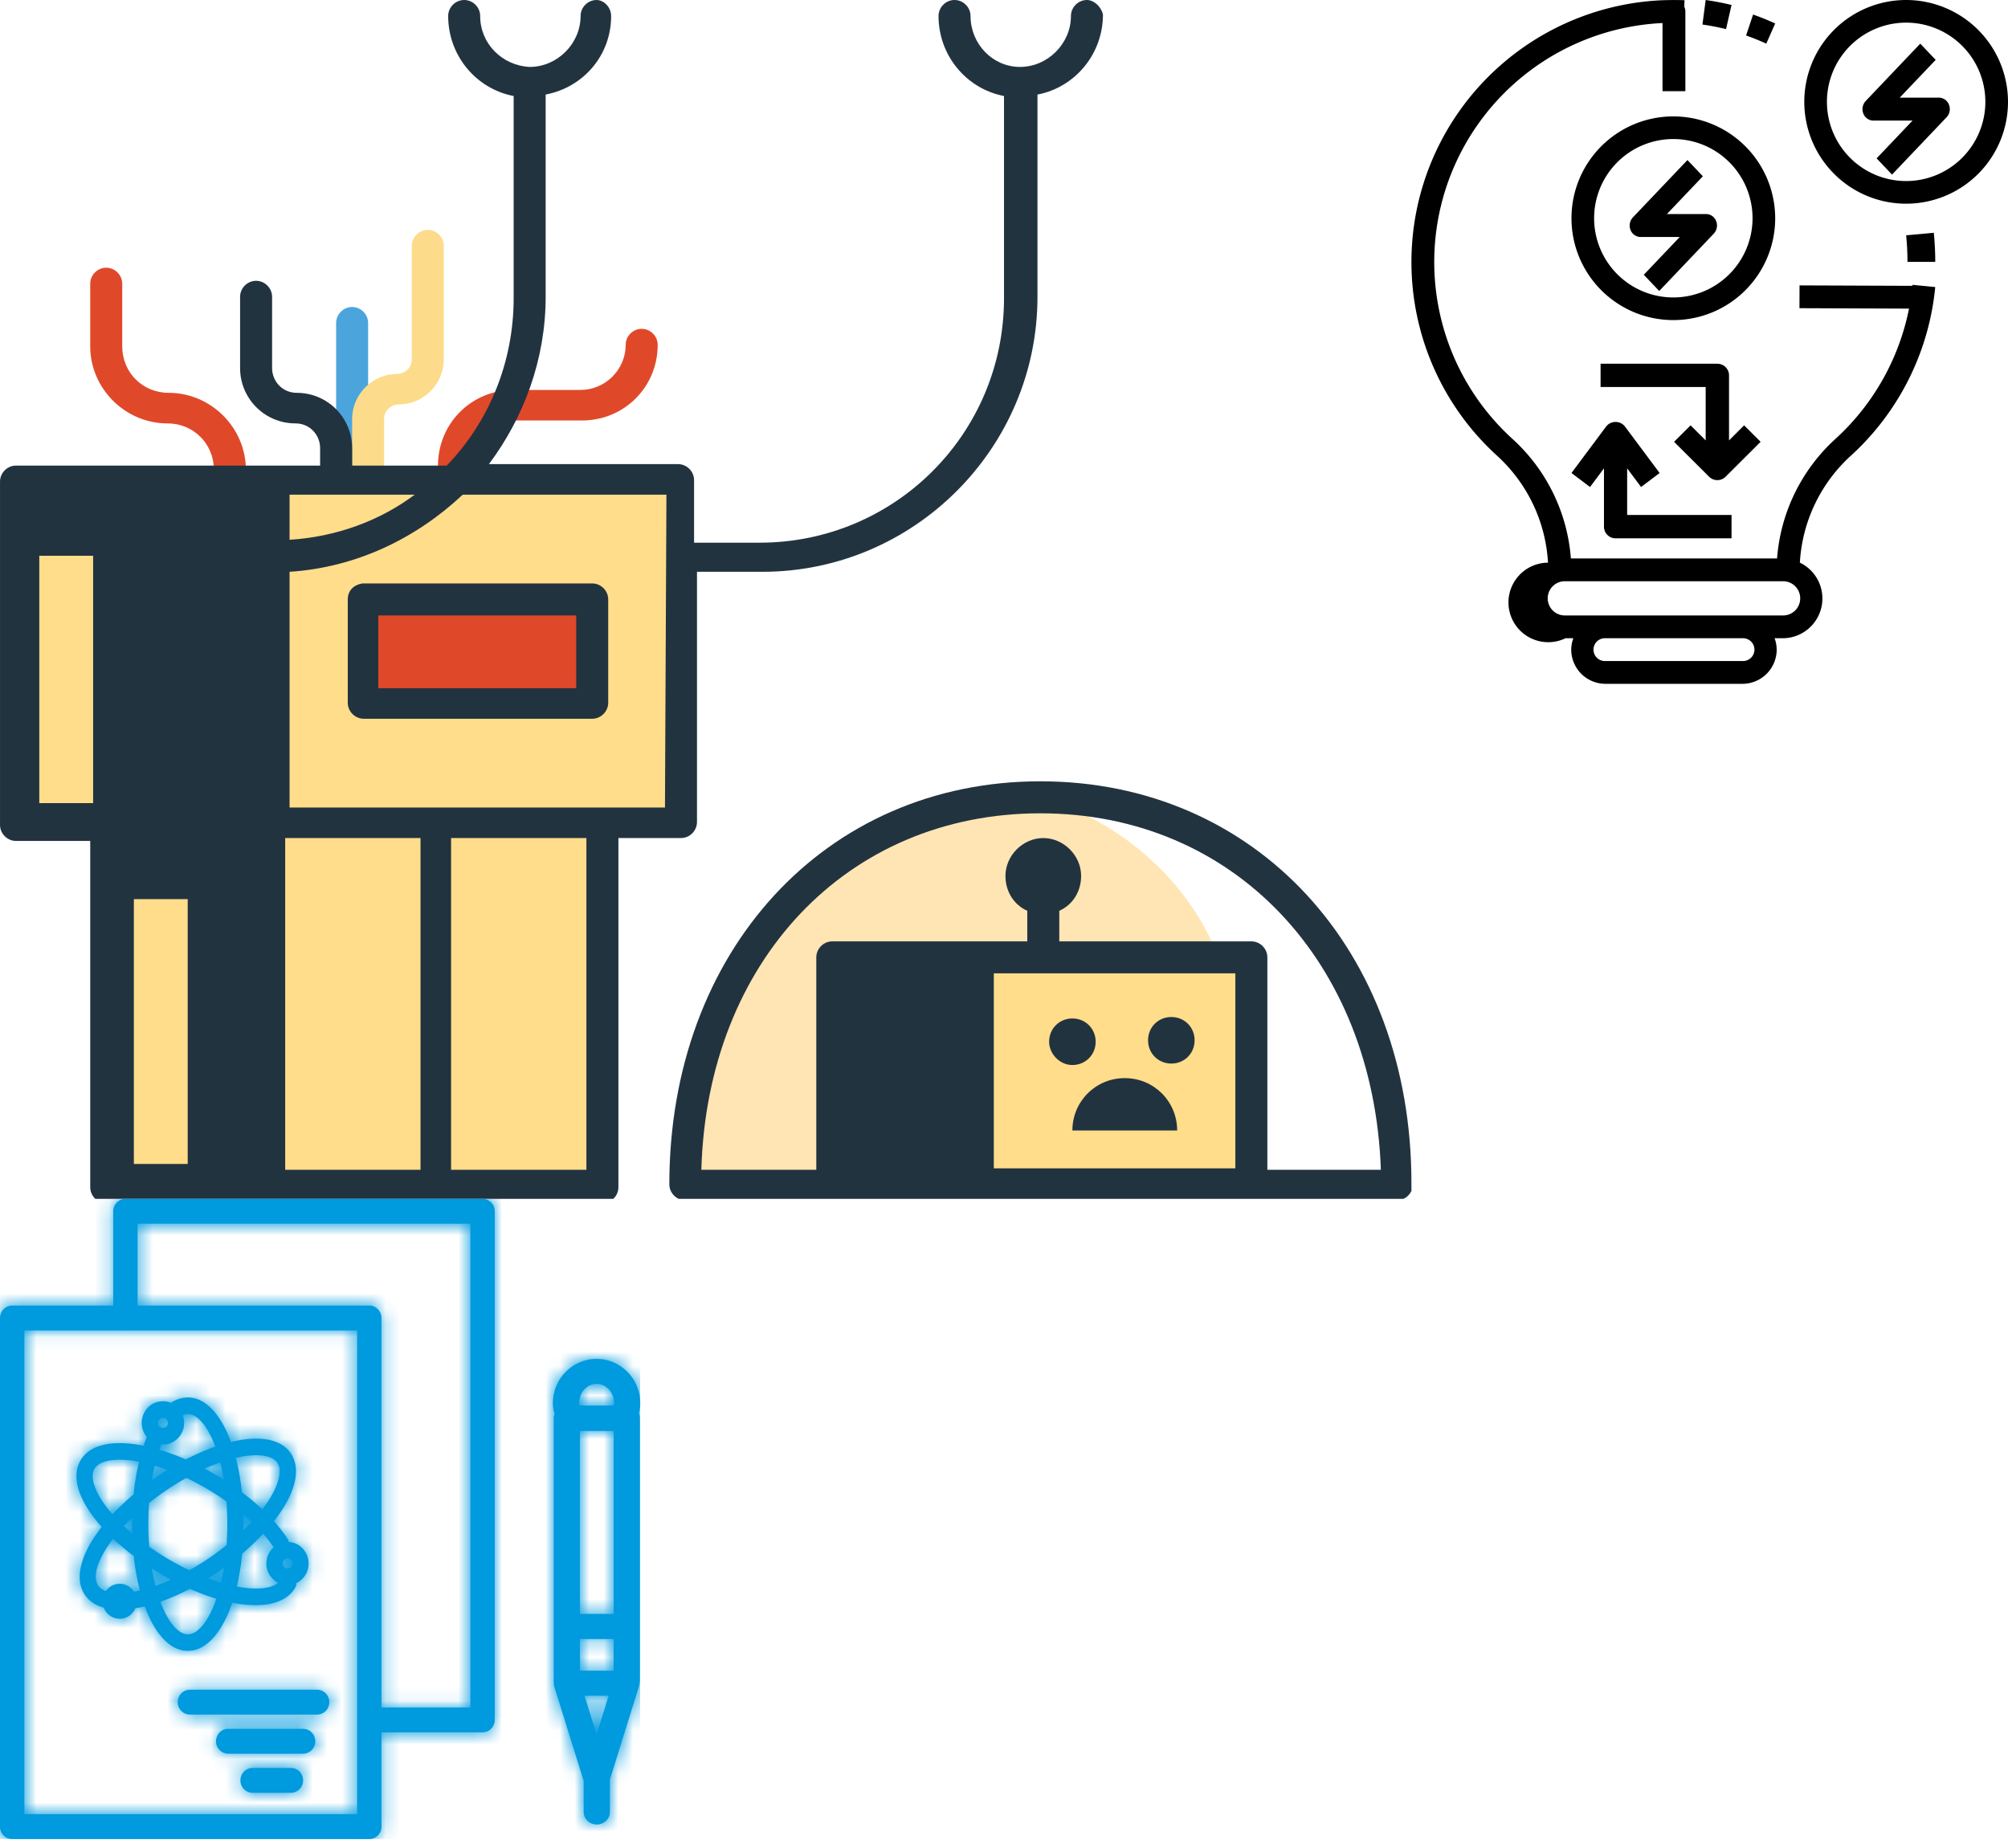 <?xml version="1.0" encoding="utf-8"?><svg width="138" height="127" viewBox="0 0 138 127" xmlns="http://www.w3.org/2000/svg" xmlns:xlink="http://www.w3.org/1999/xlink"><svg width="97" height="82.4" viewBox="-479.5 280.8 97 82.4" id="404-bot" xmlns="http://www.w3.org/2000/svg"><path fill="#4BA5DC" d="M-455.3 314.1c-.6 0-1.1-.5-1.1-1.1v-10c0-.6.5-1.1 1.1-1.1.6 0 1.1.5 1.1 1.1v10.1c0 .6-.5 1-1.1 1z"/><path fill="#DF492A" d="M-448.3 313.9c-.6 0-1.1-.5-1.1-1.1 0-2.9 2.3-5.2 5.2-5.2h4.6c1.7 0 3.1-1.4 3.1-3.1 0-.6.5-1.1 1.1-1.1.6 0 1.1.5 1.1 1.1 0 2.9-2.3 5.2-5.2 5.2h-4.6c-1.7 0-3.1 1.4-3.1 3.1-.1.6-.6 1.1-1.1 1.1zM-463.7 318.8c-.6 0-1.1-.5-1.1-1.1v-4.6c0-1.8-1.4-3.2-3.2-3.2-2.9 0-5.3-2.4-5.3-5.3v-4.3c0-.6.5-1.1 1.1-1.1.6 0 1.1.5 1.1 1.1v4.3c0 1.8 1.4 3.2 3.2 3.2 2.9 0 5.3 2.4 5.3 5.3v4.6c-.1.6-.5 1.1-1.1 1.1z"/><path fill="#FCDC8A" d="M-454.2 314.7c-.6 0-1.1-.5-1.1-1.1v-4c0-1.7 1.4-3.1 3.1-3.1.5 0 1-.4 1-1v-7.8c0-.6.5-1.1 1.1-1.1s1.1.5 1.1 1.1v7.8c0 1.7-1.4 3.1-3.1 3.1-.5 0-1 .4-1 1v4c-.1.6-.5 1.1-1.1 1.1z"/><path fill="#223340" d="M-456.4 314.8c-.6 0-1.1-.5-1.1-1.1v-2.1c0-.9-.7-1.7-1.7-1.7-2.1 0-3.8-1.7-3.8-3.8v-4.9c0-.6.5-1.1 1.1-1.1s1.1.5 1.1 1.1v4.9c0 .9.7 1.7 1.7 1.7 2.1 0 3.8 1.7 3.8 3.8v2.1c0 .6-.5 1.1-1.1 1.1z"/><path fill="#FFE5B3" d="M-408 335.6c-14.7 0-24.4 11.9-24.4 26.6h37.5c4.5-22.4-13.1-26.6-13.1-26.6z"/><path fill="#FFDD8A" d="M-478.4 313.7v23.7h6.7v24.8h33.6v-24.8h5.4v-23.7zM-415.9 346.1h22.4v16.1h-22.4z"/><path fill="#DF492A" d="M-454.6 322h15.7v7.1h-15.7z"/><path fill="#223340" d="M-407.4 352.4c0-.9.7-1.6 1.6-1.6.9 0 1.6.7 1.6 1.6s-.7 1.6-1.6 1.6c-.9 0-1.6-.8-1.6-1.6zm8.4 1.5c.9 0 1.6-.7 1.6-1.6s-.7-1.6-1.6-1.6-1.6.7-1.6 1.6.7 1.6 1.6 1.6zm-6.8 4.6h7.2c0-2-1.6-3.6-3.6-3.6s-3.6 1.6-3.6 3.6zm23.4 3.7c0 .6-.5 1.1-1.1 1.1h-48.9c-.6 0-1.1-.5-1.1-1.1 0-16 10.7-27.7 25.5-27.7s25.5 11.6 25.5 27.6c.1 0 .1.1.1.1zm-12.2-14.5h-16.6v13.4h16.6v-13.4zm10 13.5c-.5-14.3-10.1-24.5-23.4-24.5s-22.9 10.2-23.3 24.5h7.9v-14.6c0-.6.5-1.1 1.1-1.1h13.4v-2.1c-.9-.4-1.5-1.3-1.5-2.4 0-1.4 1.2-2.6 2.6-2.6 1.4 0 2.6 1.2 2.6 2.6 0 1.1-.6 2-1.5 2.4v2.1h13.2c.6 0 1.1.5 1.1 1.1v14.6h7.8z"/><path fill="#223340" d="M-455.6 322v7.1c0 .6.5 1.1 1.1 1.1h15.7c.6 0 1.1-.5 1.1-1.1V322c0-.6-.5-1.1-1.1-1.1h-15.8c-.6.1-1 .5-1 1.1zm2.1 1.1h13.6v5h-13.6v-5zm48.7-42.3c-.6 0-1.1.5-1.1 1.1 0 1.9-1.6 3.5-3.5 3.5s-3.4-1.6-3.4-3.5c0-.6-.5-1.1-1.1-1.1s-1.1.5-1.1 1.1c0 2.7 1.9 5 4.5 5.5v13.9c0 9.3-7.5 16.8-16.8 16.8h-4.5v-4.3c0-.6-.5-1.1-1.1-1.1h-13c2.4-3.2 3.9-7.2 3.9-11.5v-13.9c2.6-.5 4.5-2.7 4.5-5.4 0-.6-.5-1.1-1-1.1-.6 0-1.1.5-1.1 1.1 0 1.9-1.6 3.5-3.5 3.5-1.9-.1-3.4-1.6-3.4-3.5 0-.6-.5-1.1-1.1-1.1s-1.1.5-1.1 1.1c0 2.7 1.9 5 4.5 5.5v13.9c0 4.4-1.7 8.5-4.6 11.5h-29.6c-.6 0-1.1.5-1.1 1.1v23.6c0 .6.5 1.1 1.1 1.1h5.1v23.8c0 .6.5 1.1 1.1 1.1h34.1c.6 0 1.1-.5 1.1-1.1v-24h4.3c.6 0 1.1-.5 1.1-1.1v-17.2h4.5c10.4 0 18.9-8.5 18.9-18.9v-13.9c2.6-.5 4.5-2.8 4.5-5.5-.1-.5-.6-1-1.1-1zM-473 336h-3.8v-17h3.7v17h.1zm6.4 24.8h-3.7v-18.2h3.7v18.2zm7-46h8.6c-2.4 1.8-5.4 2.9-8.6 3.1v-3.1zm9 46.4h-9.3v-22.8h9.3v22.8zm11.4 0h-9.3v-22.8h9.3v22.8zm5.4-24.9H-459.6v-16.2c4.6-.3 8.7-2.3 11.9-5.3h14l-.1 21.5z"/></svg><svg width="44" height="44" viewBox="0 0 44 44" id="area-is" y="82.4" xmlns="http://www.w3.org/2000/svg"><defs><path d="M13.782 13.334v-6.48c0-.471.375-.854.837-.854h24.544c.462 0 .837.383.837.855v34.957a.846.846 0 0 1-.837.854h-6.946v6.48a.846.846 0 0 1-.837.854H6.837A.846.846 0 0 1 6 49.145V14.188c0-.472.375-.854.837-.854h6.945zm1.674 0H31.38c.462 0 .837.382.837.854v26.77h6.109V7.708h-22.87v5.625zm-.967 1.709H7.674V48.29h22.869V15.043H14.749a.827.827 0 0 1-.26 0zm.815 19.096a1.203 1.203 0 0 1-.247.37 1.165 1.165 0 0 1-.834.35 1.178 1.178 0 0 1-1.091-.763c-.573-.16-1.023-.46-1.315-.902-.736-1.125-.239-2.848 1.17-4.646-.2-.225-.386-.45-.557-.677-1.143-1.51-1.465-2.885-.908-3.874.557-.99 1.885-1.388 3.736-1.133.2.027.402.061.608.103.07-.208.144-.41.222-.603a1.511 1.511 0 0 1 .078-2.019 1.436 1.436 0 0 1 1.578-.327 2.167 2.167 0 0 1 1.166-.37c1.218 0 2.27 1.167 2.96 3.06.112-.026.222-.051.33-.074 1.834-.378 3.183-.066 3.802.881.62.947.387 2.34-.657 3.922-.157.239-.33.478-.518.718.354.395.662.791.916 1.183.05.074.082.157.094.243.764.042 1.372.688 1.372 1.48 0 .594-.343 1.106-.837 1.342a.577.577 0 0 1-.073.3c-.462.821-1.44 1.222-2.732 1.222a8.286 8.286 0 0 1-1.607-.172c-.687 2.042-1.776 3.312-3.05 3.312-1.217 0-2.268-1.165-2.96-3.057-.22.053-.436.097-.646.131zm-.091-1.137a8.09 8.09 0 0 0 .4-.085 16.305 16.305 0 0 1-.42-2.371c-.51-.383-.985-.781-1.416-1.188-1.062 1.38-1.442 2.588-1.039 3.203.114.174.294.307.532.398.214-.305.564-.503.959-.502.412 0 .774.217.984.545zm9.902-.613a1.485 1.485 0 0 1-.808-1.328c0-.444.191-.842.494-1.113a8.491 8.491 0 0 0-.714-.931c-.434.465-.918.925-1.444 1.368a16.847 16.847 0 0 1-.367 2.258c1.326.254 2.345.153 2.839-.254zm-8.028-9.507c-.046.116-.09.235-.132.358.59.176 1.198.401 1.813.67a15.491 15.491 0 0 1 2.028-.882c-.524-1.413-1.224-2.24-1.886-2.24a1.11 1.11 0 0 0-.351.078c.062.167.096.347.096.533 0 .821-.653 1.487-1.458 1.487-.037 0-.073-.001-.11-.004zm.424 1.745c-.295-.11-.587-.208-.873-.294-.078.325-.146.664-.204 1.013a21.322 21.322 0 0 1 1.077-.719zm-1.958-.56a8.888 8.888 0 0 0-.444-.073c-1.34-.184-2.314.03-2.62.57-.308.538 0 1.516.824 2.603.13.171.27.342.42.514.429-.46.913-.917 1.448-1.366.08-.79.204-1.546.372-2.248zm-.462 4.94a22.043 22.043 0 0 1-.005-1.094c-.202.194-.393.387-.571.578.183.174.375.346.576.516zm1.166.903a18.87 18.87 0 0 0 2.759 1.616A18.938 18.938 0 0 0 21.57 29.8a19.981 19.981 0 0 0-.01-3.01 18.791 18.791 0 0 0-2.753-1.613 18.816 18.816 0 0 0-2.558 1.719 19.767 19.767 0 0 0 .007 3.013zm.18 1.494c.07.423.155.821.25 1.194.341-.121.696-.264 1.061-.43a20.917 20.917 0 0 1-1.31-.764zm4.945-6.097c-.07-.422-.155-.82-.25-1.192-.348.122-.704.265-1.064.427a20.27 20.27 0 0 1 1.314.765zm-.512 8.173a15.665 15.665 0 0 1-1.821-.677c-.696.363-1.376.66-2.025.886.524 1.412 1.225 2.238 1.886 2.238.694 0 1.43-.908 1.96-2.447zm.318-1.107c.076-.32.144-.66.202-1.015a20.405 20.405 0 0 1-1.077.72c.3.112.592.21.875.295zm1.438-6.206c.505.379.976.773 1.403 1.174.138-.18.266-.36.384-.539.751-1.14.997-2.132.655-2.652-.222-.35-.742-.531-1.457-.531h-.005c-.4.004-.797.049-1.188.133-.07.014-.14.03-.21.047.186.72.328 1.516.418 2.368zm.103 1.525a22.042 22.042 0 0 1 .006 1.088c.198-.19.387-.383.566-.577a14.412 14.412 0 0 0-.572-.51zm-5.532-6.642a.345.345 0 0 0-.341.349c0 .193.153.349.341.349a.345.345 0 0 0 .342-.349.352.352 0 0 0-.1-.247.338.338 0 0 0-.242-.103v.001zm8.561 9.663a.338.338 0 0 0-.335.342c0 .189.15.342.335.342a.338.338 0 0 0 .335-.342.338.338 0 0 0-.335-.342zm2.035 10.733h-8.74a.846.846 0 0 1-.837-.855c0-.472.375-.854.837-.854h8.74c.462 0 .837.382.837.854a.846.846 0 0 1-.837.855zm-.962 2.687h-5.148a.846.846 0 0 1-.837-.855c0-.472.375-.854.837-.854h5.148c.462 0 .837.382.837.854a.846.846 0 0 1-.837.855zm-.839 2.689H23.36a.846.846 0 0 1-.837-.855c0-.472.375-.854.837-.854h2.633c.463 0 .837.382.837.854a.846.846 0 0 1-.837.855zm18.072-7.613a.825.825 0 0 1-.009-.12v-18c0-.108.021-.212.06-.308a2.275 2.275 0 0 1-.115-.744C44 18.362 45.345 17 47 17s3 1.362 3 3.037c0 .26-.034.496-.102.707a.828.828 0 0 1 .076.345v18c0 .08-.012.16-.035.235a.83.83 0 0 1-.036.212l-1.989 6.375v2.23c-.002.475-.404.859-.9.859-.497 0-.9-.386-.9-.862v-2.135l-2.017-6.467a.828.828 0 0 1-.033-.327zm1.791-17.258v12.576h2.319V21.951h-2.319zm0 14.3v2.176h2.319v-2.176h-2.319zm1.147-16.049h.404c.262.013.525.005.787-.023.007-.05.01-.1.01-.15 0-.725-.54-1.313-1.2-1.313-.662 0-1.2.588-1.2 1.313-.001.05.002.1.009.15.261.028.525.036.787.023.131.002.263 0 .401 0h.002zm-.834 19.95L47 42.817l.832-2.667h-1.664z" id="ba"/></defs><g transform="translate(-6 -6)" fill="none" fill-rule="evenodd"><mask id="bb" fill="#fff"><use xlink:href="#ba"/></mask><use fill="#009ADE" xlink:href="#ba"/><g mask="url(#bb)" fill="#009ADE" fill-rule="nonzero"><path d="M0 0h54v54H0z"/></g></g></svg><svg width="41" height="47" viewBox="0 0 41 47" id="bulb-is" x="97" xmlns="http://www.w3.org/2000/svg"><defs><path d="M45.25 10.711a.75.75 0 0 1 .693.487.818.818 0 0 1-.163.86L42.03 16l-1.06-1.115 2.47-2.596h-2.69a.75.75 0 0 1-.693-.487.818.818 0 0 1 .163-.86L43.97 7l1.06 1.115-2.47 2.596h2.69zM43 4a7.008 7.008 0 0 1 7 7 7 7 0 1 1-7-7zm0 12.444A5.45 5.45 0 0 0 48.444 11 5.444 5.444 0 1 0 43 16.444zm-13.75 2.267a.75.75 0 0 1 .693.487.818.818 0 0 1-.163.86L26.03 24l-1.06-1.115 2.47-2.596h-2.69a.75.75 0 0 1-.693-.487.818.818 0 0 1 .163-.86L27.97 15l1.06 1.115-2.47 2.596h2.69zM27 12a7.008 7.008 0 0 1 7 7 7 7 0 1 1-7-7zm0 12.444A5.45 5.45 0 0 0 32.444 19 5.444 5.444 0 1 0 27 24.444zM44.9 20c.066.659.1 1.33.1 2h-1.909c0-.61-.03-1.225-.091-1.826L44.9 20zM32.48 5c.515.18 1.026.386 1.52.613L33.388 7A15.56 15.56 0 0 0 32 6.44L32.48 5zm-3.257-1c.596.084 1.194.2 1.777.342L30.622 6A16.813 16.813 0 0 0 29 5.688L29.223 4zm15.68 20.541a18.019 18.019 0 0 1-5.657 10.74 10.758 10.758 0 0 0-3.55 7.39 2.733 2.733 0 0 1-1.2 5.196h-.537c.093.25.142.515.144.783A2.354 2.354 0 0 1 31.75 51h-9.414a2.354 2.354 0 0 1-2.353-2.35 2.32 2.32 0 0 1 .145-.783h-.537a2.733 2.733 0 1 1-1.204-5.194 10.771 10.771 0 0 0-3.544-7.39 17.997 17.997 0 0 1-4.813-19.27A18.035 18.035 0 0 1 25.89 4.034c.327-.02.725-.029 1.06-.032V4h.089l.008.002c.242 0 .483.003.723.012l-.018.448c.048.1.073.21.075.321v5.482h-1.57V5.584a16.466 16.466 0 0 0-14.75 10.953 16.432 16.432 0 0 0 4.396 17.592 12.359 12.359 0 0 1 4.056 8.254h14.17a12.38 12.38 0 0 1 4.055-8.256 16.465 16.465 0 0 0 5.014-8.915l-7.53-.03.006-1.566 7.756.03.008-.067 1.561.15c-.026.273-.059.544-.096.812zM31.75 49.433a.784.784 0 1 0 0-1.566h-9.414a.784.784 0 1 0 0 1.566h9.414zm2.745-3.133a1.176 1.176 0 1 0 0-2.35H19.591a1.176 1.176 0 1 0 0 2.35h14.904zm-3.903-9.534a.803.803 0 0 1-1.134 0l-2.408-2.4 1.135-1.132 1.038 1.035V30.6H22V29h8.025c.443 0 .803.358.803.8v4.469l1.037-1.035L33 34.366l-2.408 2.4zM23.03 41a.8.8 0 0 1-.797-.802V36.19l-.957 1.283L20 36.51l2.391-3.207a.823.823 0 0 1 1.275 0l2.392 3.207-1.275.962-.957-1.283v3.207H31V41h-7.971z" id="ca"/></defs><g transform="translate(-9 -4)" fill="none" fill-rule="evenodd"><mask id="cb" fill="#fff"><use xlink:href="#ca"/></mask><use fill="#000" xlink:href="#ca"/><g mask="url(#cb)" fill-rule="nonzero"><path d="M0 0h54v54H0z"/></g></g></svg></svg>